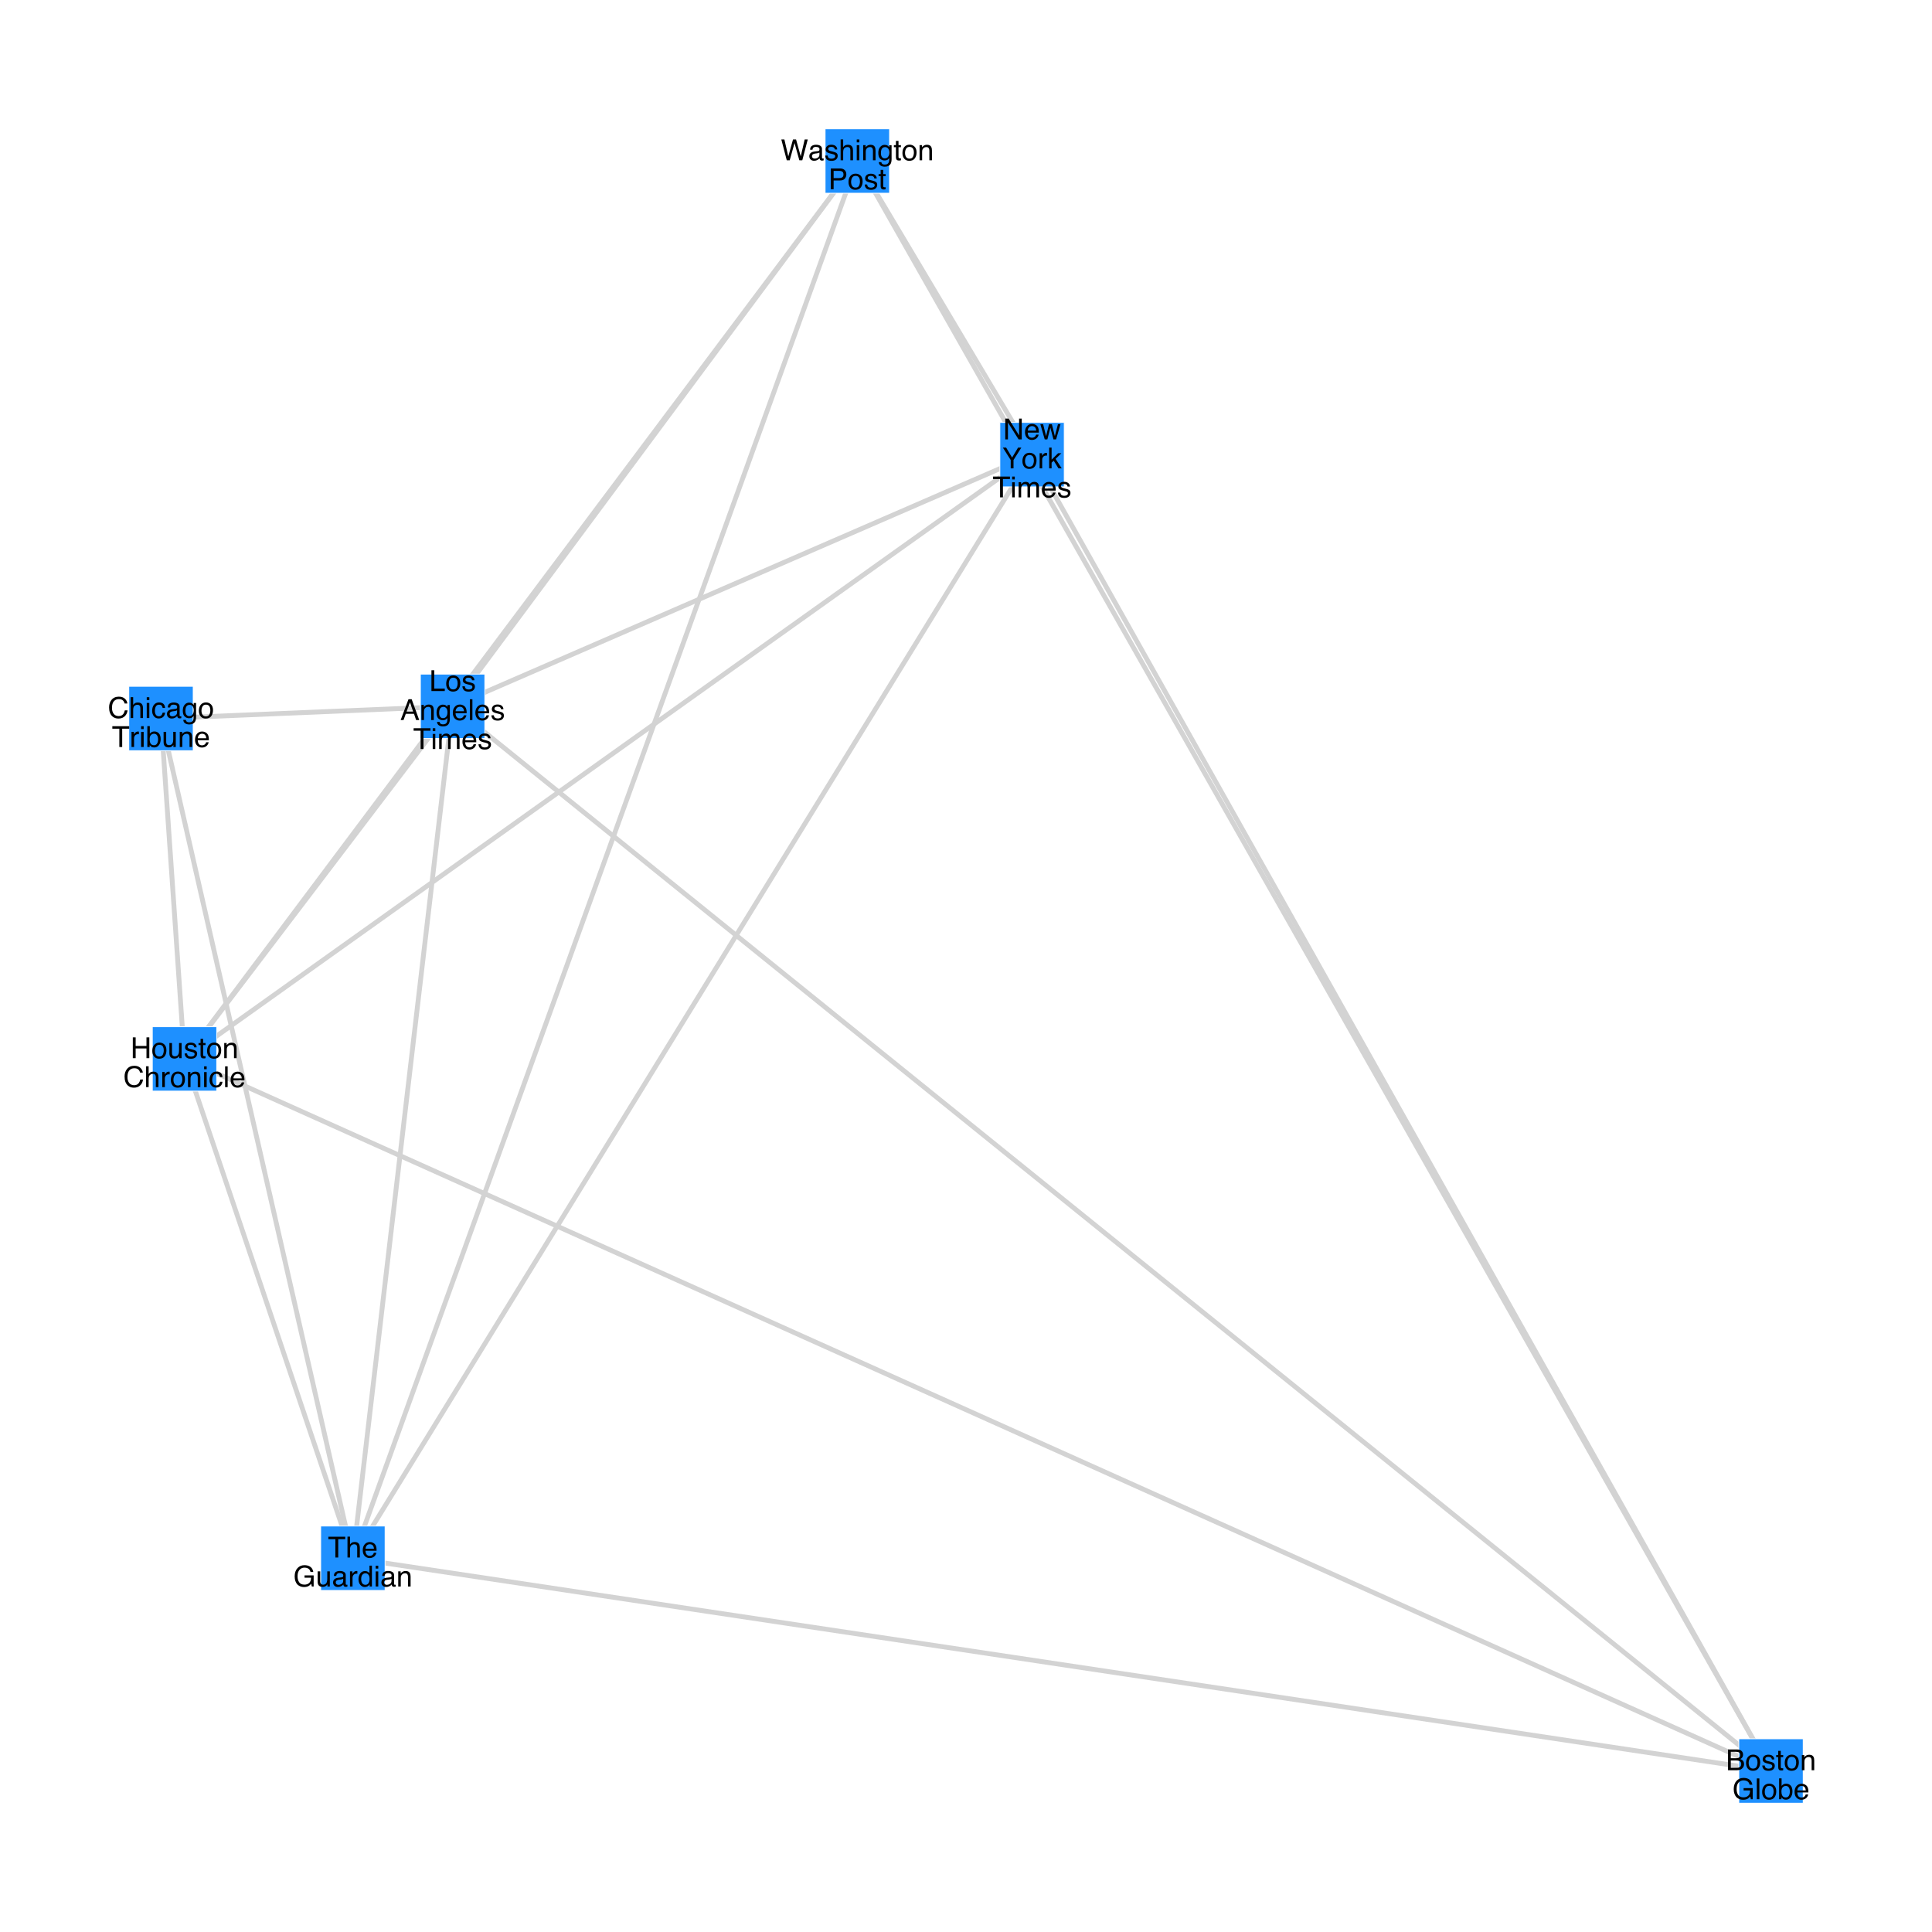 <svg xmlns="http://www.w3.org/2000/svg" xmlns:xlink="http://www.w3.org/1999/xlink" width="800" height="800" version="1.1" viewBox="0 0 600 600"><defs><g><symbol id="glyph0-0" overflow="visible"><path style="stroke:none" d="M 0.289 0 L 0.289 -6.457 L 5.414 -6.457 L 5.414 0 Z M 4.605 -0.809 L 4.605 -5.648 L 1.098 -5.648 L 1.098 -0.809 Z M 4.605 -0.809"/></symbol><symbol id="glyph0-1" overflow="visible"><path style="stroke:none" d="M 3.109 -3.727 C 3.48 -3.727 3.766 -3.777 3.973 -3.879 C 4.297 -4.039 4.457 -4.332 4.457 -4.75 C 4.457 -5.172 4.285 -5.457 3.941 -5.602 C 3.75 -5.684 3.461 -5.727 3.082 -5.727 L 1.52 -5.727 L 1.52 -3.727 Z M 3.406 -0.746 C 3.941 -0.746 4.324 -0.902 4.555 -1.211 C 4.695 -1.41 4.77 -1.648 4.77 -1.926 C 4.77 -2.395 4.559 -2.711 4.141 -2.883 C 3.918 -2.973 3.621 -3.02 3.258 -3.02 L 1.52 -3.02 L 1.52 -0.746 Z M 0.664 -6.457 L 3.438 -6.457 C 4.191 -6.457 4.73 -6.23 5.051 -5.777 C 5.238 -5.512 5.332 -5.203 5.332 -4.855 C 5.332 -4.449 5.215 -4.113 4.984 -3.855 C 4.863 -3.719 4.691 -3.59 4.465 -3.477 C 4.797 -3.352 5.043 -3.207 5.207 -3.051 C 5.496 -2.77 5.641 -2.379 5.641 -1.887 C 5.641 -1.469 5.512 -1.094 5.25 -0.758 C 4.859 -0.254 4.242 0 3.391 0 L 0.664 0 Z M 0.664 -6.457"/></symbol><symbol id="glyph0-2" overflow="visible"><path style="stroke:none" d="M 2.449 -0.508 C 2.973 -0.508 3.332 -0.707 3.527 -1.105 C 3.723 -1.504 3.82 -1.945 3.82 -2.43 C 3.82 -2.871 3.75 -3.227 3.609 -3.504 C 3.387 -3.938 3 -4.152 2.457 -4.152 C 1.973 -4.152 1.621 -3.969 1.402 -3.598 C 1.184 -3.23 1.07 -2.785 1.07 -2.262 C 1.07 -1.762 1.184 -1.344 1.402 -1.012 C 1.621 -0.676 1.969 -0.508 2.449 -0.508 Z M 2.477 -4.844 C 3.086 -4.844 3.598 -4.641 4.016 -4.234 C 4.434 -3.832 4.645 -3.238 4.645 -2.453 C 4.645 -1.695 4.461 -1.066 4.09 -0.57 C 3.723 -0.074 3.148 0.172 2.375 0.172 C 1.727 0.172 1.211 -0.047 0.832 -0.484 C 0.449 -0.922 0.258 -1.512 0.258 -2.25 C 0.258 -3.039 0.461 -3.672 0.859 -4.141 C 1.262 -4.609 1.801 -4.844 2.477 -4.844 Z M 2.477 -4.844"/></symbol><symbol id="glyph0-3" overflow="visible"><path style="stroke:none" d="M 1.051 -1.477 C 1.074 -1.211 1.141 -1.012 1.25 -0.871 C 1.449 -0.617 1.793 -0.488 2.285 -0.488 C 2.578 -0.488 2.836 -0.551 3.059 -0.68 C 3.281 -0.805 3.391 -1.004 3.391 -1.27 C 3.391 -1.473 3.305 -1.625 3.125 -1.73 C 3.012 -1.797 2.785 -1.871 2.449 -1.957 L 1.82 -2.113 C 1.418 -2.215 1.121 -2.324 0.93 -2.449 C 0.59 -2.664 0.422 -2.957 0.422 -3.336 C 0.422 -3.781 0.582 -4.141 0.902 -4.418 C 1.223 -4.691 1.656 -4.828 2.195 -4.828 C 2.906 -4.828 3.418 -4.621 3.73 -4.207 C 3.926 -3.941 4.023 -3.656 4.016 -3.352 L 3.27 -3.352 C 3.254 -3.531 3.191 -3.695 3.082 -3.84 C 2.898 -4.047 2.586 -4.152 2.137 -4.152 C 1.836 -4.152 1.609 -4.094 1.457 -3.98 C 1.305 -3.867 1.227 -3.715 1.227 -3.527 C 1.227 -3.324 1.328 -3.16 1.531 -3.035 C 1.648 -2.961 1.82 -2.898 2.047 -2.844 L 2.57 -2.715 C 3.141 -2.578 3.52 -2.445 3.715 -2.316 C 4.023 -2.113 4.176 -1.797 4.176 -1.363 C 4.176 -0.945 4.016 -0.582 3.699 -0.277 C 3.379 0.027 2.895 0.18 2.246 0.18 C 1.547 0.18 1.051 0.02 0.758 -0.297 C 0.465 -0.613 0.312 -1.008 0.289 -1.477 Z M 1.051 -1.477"/></symbol><symbol id="glyph0-4" overflow="visible"><path style="stroke:none" d="M 0.738 -6.02 L 1.539 -6.02 L 1.539 -4.707 L 2.289 -4.707 L 2.289 -4.062 L 1.539 -4.062 L 1.539 -0.988 C 1.539 -0.824 1.594 -0.715 1.703 -0.66 C 1.766 -0.629 1.867 -0.609 2.012 -0.609 C 2.051 -0.609 2.094 -0.613 2.137 -0.613 C 2.18 -0.613 2.23 -0.617 2.289 -0.625 L 2.289 0 C 2.199 0.027 2.105 0.047 2.008 0.059 C 1.91 0.07 1.801 0.074 1.688 0.074 C 1.32 0.074 1.066 -0.02 0.938 -0.207 C 0.805 -0.398 0.738 -0.645 0.738 -0.945 L 0.738 -4.062 L 0.102 -4.062 L 0.102 -4.707 L 0.738 -4.707 Z M 0.738 -6.02"/></symbol><symbol id="glyph0-5" overflow="visible"><path style="stroke:none" d="M 0.578 -4.707 L 1.332 -4.707 L 1.332 -4.039 C 1.555 -4.312 1.789 -4.512 2.039 -4.633 C 2.289 -4.754 2.566 -4.812 2.871 -4.812 C 3.539 -4.812 3.988 -4.578 4.223 -4.113 C 4.352 -3.859 4.418 -3.492 4.418 -3.02 L 4.418 0 L 3.613 0 L 3.613 -2.965 C 3.613 -3.254 3.57 -3.484 3.484 -3.66 C 3.344 -3.953 3.09 -4.102 2.719 -4.102 C 2.531 -4.102 2.379 -4.082 2.258 -4.043 C 2.043 -3.977 1.852 -3.852 1.688 -3.656 C 1.555 -3.5 1.469 -3.34 1.43 -3.176 C 1.391 -3.008 1.371 -2.773 1.371 -2.465 L 1.371 0 L 0.578 0 Z M 0.578 -4.707"/></symbol><symbol id="glyph0-7" overflow="visible"><path style="stroke:none" d="M 3.477 -6.621 C 4.082 -6.621 4.605 -6.504 5.051 -6.27 C 5.691 -5.934 6.082 -5.344 6.227 -4.5 L 5.359 -4.5 C 5.254 -4.973 5.039 -5.316 4.707 -5.531 C 4.375 -5.746 3.957 -5.852 3.453 -5.852 C 2.855 -5.852 2.352 -5.629 1.945 -5.18 C 1.535 -4.734 1.332 -4.066 1.332 -3.176 C 1.332 -2.41 1.5 -1.785 1.836 -1.305 C 2.172 -0.82 2.723 -0.578 3.484 -0.578 C 4.066 -0.578 4.551 -0.75 4.934 -1.086 C 5.316 -1.426 5.512 -1.973 5.52 -2.73 L 3.5 -2.73 L 3.5 -3.453 L 6.332 -3.453 L 6.332 0 L 5.77 0 L 5.559 -0.832 C 5.262 -0.508 5 -0.281 4.773 -0.152 C 4.391 0.062 3.902 0.172 3.309 0.172 C 2.543 0.172 1.887 -0.078 1.336 -0.57 C 0.734 -1.191 0.434 -2.047 0.434 -3.129 C 0.434 -4.211 0.727 -5.07 1.312 -5.707 C 1.871 -6.316 2.59 -6.621 3.477 -6.621 Z M 3.477 -6.621"/></symbol><symbol id="glyph0-8" overflow="visible"><path style="stroke:none" d="M 0.602 -6.457 L 1.395 -6.457 L 1.395 0 L 0.602 0 Z M 0.602 -6.457"/></symbol><symbol id="glyph0-9" overflow="visible"><path style="stroke:none" d="M 0.52 -6.477 L 1.289 -6.477 L 1.289 -4.137 C 1.461 -4.359 1.668 -4.531 1.906 -4.652 C 2.148 -4.77 2.406 -4.828 2.688 -4.828 C 3.273 -4.828 3.75 -4.629 4.117 -4.227 C 4.48 -3.824 4.664 -3.227 4.664 -2.445 C 4.664 -1.699 4.484 -1.082 4.121 -0.59 C 3.762 -0.098 3.262 0.148 2.625 0.148 C 2.266 0.148 1.965 0.062 1.719 -0.109 C 1.57 -0.211 1.414 -0.375 1.25 -0.602 L 1.25 0 L 0.52 0 Z M 2.574 -0.551 C 3.004 -0.551 3.324 -0.719 3.535 -1.059 C 3.746 -1.398 3.855 -1.848 3.855 -2.402 C 3.855 -2.898 3.746 -3.309 3.535 -3.633 C 3.324 -3.961 3.012 -4.121 2.598 -4.121 C 2.238 -4.121 1.922 -3.988 1.648 -3.723 C 1.379 -3.457 1.242 -3.016 1.242 -2.402 C 1.242 -1.961 1.301 -1.602 1.41 -1.328 C 1.617 -0.809 2.008 -0.551 2.574 -0.551 Z M 2.574 -0.551"/></symbol><symbol id="glyph0-10" overflow="visible"><path style="stroke:none" d="M 2.539 -4.812 C 2.875 -4.812 3.199 -4.734 3.512 -4.578 C 3.824 -4.422 4.062 -4.219 4.227 -3.969 C 4.387 -3.73 4.492 -3.453 4.543 -3.137 C 4.59 -2.922 4.613 -2.574 4.613 -2.102 L 1.164 -2.102 C 1.18 -1.625 1.293 -1.238 1.504 -0.953 C 1.715 -0.664 2.039 -0.52 2.484 -0.52 C 2.898 -0.52 3.227 -0.656 3.473 -0.926 C 3.613 -1.086 3.711 -1.27 3.77 -1.477 L 4.547 -1.477 C 4.527 -1.305 4.461 -1.109 4.344 -0.898 C 4.227 -0.688 4.098 -0.512 3.953 -0.379 C 3.715 -0.145 3.418 0.016 3.062 0.098 C 2.871 0.145 2.656 0.168 2.418 0.168 C 1.832 0.168 1.336 -0.047 0.926 -0.473 C 0.52 -0.898 0.316 -1.496 0.316 -2.262 C 0.316 -3.02 0.523 -3.633 0.93 -4.105 C 1.34 -4.578 1.879 -4.812 2.539 -4.812 Z M 3.801 -2.73 C 3.77 -3.07 3.695 -3.344 3.578 -3.551 C 3.359 -3.93 3 -4.121 2.492 -4.121 C 2.129 -4.121 1.824 -3.992 1.578 -3.73 C 1.332 -3.469 1.203 -3.133 1.188 -2.73 Z M 3.801 -2.73"/></symbol><symbol id="glyph0-11" overflow="visible"><path style="stroke:none" d="M 3.406 -6.633 C 4.223 -6.633 4.859 -6.414 5.309 -5.984 C 5.758 -5.555 6.012 -5.066 6.059 -4.516 L 5.207 -4.516 C 5.109 -4.934 4.918 -5.262 4.629 -5.508 C 4.34 -5.75 3.938 -5.871 3.414 -5.871 C 2.777 -5.871 2.266 -5.648 1.875 -5.199 C 1.484 -4.754 1.289 -4.07 1.289 -3.148 C 1.289 -2.391 1.465 -1.777 1.816 -1.309 C 2.172 -0.836 2.695 -0.602 3.398 -0.602 C 4.043 -0.602 4.531 -0.852 4.867 -1.344 C 5.047 -1.605 5.18 -1.949 5.27 -2.375 L 6.121 -2.375 C 6.047 -1.695 5.793 -1.125 5.367 -0.664 C 4.852 -0.109 4.16 0.168 3.293 0.168 C 2.543 0.168 1.91 -0.059 1.402 -0.516 C 0.73 -1.117 0.395 -2.043 0.395 -3.297 C 0.395 -4.25 0.648 -5.027 1.152 -5.637 C 1.695 -6.301 2.449 -6.633 3.406 -6.633 Z M 3.406 -6.633"/></symbol><symbol id="glyph0-12" overflow="visible"><path style="stroke:none" d="M 0.578 -6.477 L 1.371 -6.477 L 1.371 -4.07 C 1.559 -4.309 1.727 -4.473 1.875 -4.57 C 2.133 -4.738 2.449 -4.82 2.828 -4.82 C 3.512 -4.82 3.977 -4.582 4.219 -4.105 C 4.352 -3.844 4.418 -3.48 4.418 -3.02 L 4.418 0 L 3.602 0 L 3.602 -2.965 C 3.602 -3.312 3.559 -3.566 3.473 -3.727 C 3.328 -3.984 3.059 -4.113 2.664 -4.113 C 2.336 -4.113 2.039 -4 1.77 -3.773 C 1.504 -3.547 1.371 -3.125 1.371 -2.496 L 1.371 0 L 0.578 0 Z M 0.578 -6.477"/></symbol><symbol id="glyph0-13" overflow="visible"><path style="stroke:none" d="M 0.578 -4.684 L 1.383 -4.684 L 1.383 0 L 0.578 0 Z M 0.578 -6.457 L 1.383 -6.457 L 1.383 -5.559 L 0.578 -5.559 Z M 0.578 -6.457"/></symbol><symbol id="glyph0-14" overflow="visible"><path style="stroke:none" d="M 2.395 -4.844 C 2.926 -4.844 3.355 -4.715 3.688 -4.457 C 4.02 -4.199 4.223 -3.754 4.289 -3.125 L 3.52 -3.125 C 3.473 -3.414 3.367 -3.656 3.199 -3.848 C 3.031 -4.039 2.766 -4.137 2.395 -4.137 C 1.891 -4.137 1.531 -3.891 1.312 -3.398 C 1.172 -3.078 1.102 -2.684 1.102 -2.215 C 1.102 -1.742 1.203 -1.348 1.402 -1.023 C 1.602 -0.703 1.914 -0.539 2.344 -0.539 C 2.672 -0.539 2.93 -0.641 3.121 -0.84 C 3.312 -1.043 3.445 -1.316 3.52 -1.664 L 4.289 -1.664 C 4.203 -1.039 3.98 -0.586 3.629 -0.297 C 3.277 -0.008 2.828 0.137 2.281 0.137 C 1.664 0.137 1.176 -0.09 0.809 -0.539 C 0.441 -0.988 0.258 -1.551 0.258 -2.223 C 0.258 -3.051 0.461 -3.691 0.859 -4.152 C 1.262 -4.613 1.773 -4.844 2.395 -4.844 Z M 2.395 -4.844"/></symbol><symbol id="glyph0-15" overflow="visible"><path style="stroke:none" d="M 1.188 -1.254 C 1.188 -1.023 1.27 -0.844 1.438 -0.711 C 1.605 -0.578 1.801 -0.516 2.031 -0.516 C 2.309 -0.516 2.578 -0.578 2.84 -0.707 C 3.277 -0.922 3.5 -1.273 3.5 -1.758 L 3.5 -2.395 C 3.402 -2.332 3.277 -2.281 3.125 -2.242 C 2.973 -2.199 2.824 -2.172 2.676 -2.152 L 2.195 -2.094 C 1.91 -2.055 1.695 -1.992 1.551 -1.91 C 1.309 -1.773 1.188 -1.555 1.188 -1.254 Z M 3.102 -2.852 C 3.285 -2.875 3.406 -2.953 3.469 -3.082 C 3.504 -3.152 3.52 -3.25 3.52 -3.383 C 3.52 -3.652 3.426 -3.848 3.23 -3.969 C 3.039 -4.09 2.766 -4.152 2.406 -4.152 C 1.996 -4.152 1.703 -4.043 1.531 -3.82 C 1.434 -3.695 1.371 -3.512 1.34 -3.27 L 0.602 -3.27 C 0.617 -3.852 0.805 -4.254 1.168 -4.48 C 1.527 -4.707 1.949 -4.82 2.426 -4.82 C 2.98 -4.82 3.43 -4.715 3.773 -4.504 C 4.117 -4.293 4.289 -3.965 4.289 -3.52 L 4.289 -0.809 C 4.289 -0.727 4.305 -0.66 4.34 -0.609 C 4.375 -0.562 4.445 -0.535 4.555 -0.535 C 4.59 -0.535 4.629 -0.539 4.672 -0.543 C 4.715 -0.547 4.762 -0.555 4.812 -0.562 L 4.812 0.023 C 4.688 0.059 4.594 0.078 4.531 0.086 C 4.465 0.098 4.379 0.102 4.266 0.102 C 3.992 0.102 3.797 0.004 3.672 -0.188 C 3.609 -0.289 3.562 -0.438 3.539 -0.625 C 3.375 -0.414 3.145 -0.23 2.844 -0.074 C 2.543 0.082 2.211 0.156 1.844 0.156 C 1.41 0.156 1.051 0.027 0.777 -0.238 C 0.5 -0.504 0.359 -0.836 0.359 -1.234 C 0.359 -1.672 0.496 -2.008 0.77 -2.25 C 1.043 -2.492 1.398 -2.637 1.84 -2.695 Z M 3.102 -2.852"/></symbol><symbol id="glyph0-16" overflow="visible"><path style="stroke:none" d="M 2.242 -4.789 C 2.609 -4.789 2.934 -4.699 3.207 -4.516 C 3.355 -4.414 3.508 -4.266 3.664 -4.07 L 3.664 -4.664 L 4.395 -4.664 L 4.395 -0.383 C 4.395 0.215 4.305 0.688 4.133 1.031 C 3.805 1.672 3.184 1.992 2.273 1.992 C 1.766 1.992 1.34 1.879 0.992 1.648 C 0.648 1.422 0.453 1.066 0.414 0.586 L 1.219 0.586 C 1.258 0.797 1.332 0.957 1.445 1.07 C 1.625 1.246 1.906 1.336 2.289 1.336 C 2.895 1.336 3.293 1.121 3.48 0.695 C 3.594 0.441 3.645 -0.008 3.633 -0.656 C 3.477 -0.414 3.285 -0.234 3.062 -0.117 C 2.84 0 2.547 0.059 2.18 0.059 C 1.672 0.059 1.223 -0.125 0.84 -0.484 C 0.457 -0.848 0.27 -1.445 0.27 -2.281 C 0.27 -3.07 0.461 -3.684 0.848 -4.125 C 1.23 -4.57 1.695 -4.789 2.242 -4.789 Z M 3.664 -2.375 C 3.664 -2.957 3.547 -3.387 3.305 -3.668 C 3.062 -3.949 2.758 -4.09 2.387 -4.09 C 1.828 -4.09 1.449 -3.832 1.242 -3.309 C 1.133 -3.031 1.082 -2.664 1.082 -2.215 C 1.082 -1.684 1.188 -1.281 1.402 -1.004 C 1.617 -0.727 1.91 -0.59 2.273 -0.59 C 2.84 -0.59 3.242 -0.844 3.473 -1.359 C 3.602 -1.648 3.664 -1.984 3.664 -2.375 Z M 3.664 -2.375"/></symbol><symbol id="glyph0-17" overflow="visible"><path style="stroke:none" d="M 5.383 -6.457 L 5.383 -5.688 L 3.207 -5.688 L 3.207 0 L 2.32 0 L 2.32 -5.688 L 0.145 -5.688 L 0.145 -6.457 Z M 5.383 -6.457"/></symbol><symbol id="glyph0-18" overflow="visible"><path style="stroke:none" d="M 0.602 -4.707 L 1.352 -4.707 L 1.352 -3.895 C 1.414 -4.051 1.566 -4.246 1.805 -4.473 C 2.047 -4.699 2.324 -4.812 2.637 -4.812 C 2.652 -4.812 2.676 -4.812 2.711 -4.809 C 2.746 -4.805 2.805 -4.797 2.891 -4.789 L 2.891 -3.953 C 2.844 -3.965 2.801 -3.969 2.762 -3.973 C 2.723 -3.977 2.68 -3.977 2.633 -3.977 C 2.234 -3.977 1.93 -3.848 1.715 -3.594 C 1.5 -3.336 1.395 -3.039 1.395 -2.707 L 1.395 0 L 0.602 0 Z M 0.602 -4.707"/></symbol><symbol id="glyph0-19" overflow="visible"><path style="stroke:none" d="M 1.371 -4.707 L 1.371 -1.582 C 1.371 -1.344 1.41 -1.145 1.484 -0.992 C 1.625 -0.711 1.887 -0.57 2.273 -0.57 C 2.824 -0.57 3.199 -0.816 3.398 -1.309 C 3.508 -1.574 3.559 -1.934 3.559 -2.395 L 3.559 -4.707 L 4.352 -4.707 L 4.352 0 L 3.602 0 L 3.613 -0.695 C 3.512 -0.516 3.383 -0.363 3.23 -0.242 C 2.93 0.004 2.562 0.129 2.133 0.129 C 1.461 0.129 1.004 -0.098 0.762 -0.547 C 0.629 -0.785 0.562 -1.105 0.562 -1.508 L 0.562 -4.707 Z M 1.371 -4.707"/></symbol><symbol id="glyph0-20" overflow="visible"><path style="stroke:none" d="M 0.707 -6.457 L 1.59 -6.457 L 1.59 -3.789 L 4.949 -3.789 L 4.949 -6.457 L 5.832 -6.457 L 5.832 0 L 4.949 0 L 4.949 -3.02 L 1.59 -3.02 L 1.59 0 L 0.707 0 Z M 0.707 -6.457"/></symbol><symbol id="glyph0-21" overflow="visible"><path style="stroke:none" d="M 0.688 -6.457 L 1.559 -6.457 L 1.559 -0.77 L 4.828 -0.77 L 4.828 0 L 0.688 0 Z M 0.688 -6.457"/></symbol><symbol id="glyph0-22" overflow="visible"><path style="stroke:none" d="M 4 -2.645 L 3.02 -5.496 L 1.977 -2.645 Z M 2.562 -6.457 L 3.551 -6.457 L 5.895 0 L 4.934 0 L 4.281 -1.934 L 1.727 -1.934 L 1.027 0 L 0.133 0 Z M 2.562 -6.457"/></symbol><symbol id="glyph0-23" overflow="visible"><path style="stroke:none" d="M 0.578 -4.707 L 1.363 -4.707 L 1.363 -4.039 C 1.551 -4.27 1.719 -4.438 1.871 -4.543 C 2.133 -4.723 2.43 -4.812 2.758 -4.812 C 3.133 -4.812 3.438 -4.719 3.664 -4.535 C 3.793 -4.43 3.91 -4.273 4.016 -4.07 C 4.191 -4.32 4.398 -4.508 4.637 -4.629 C 4.875 -4.75 5.141 -4.812 5.438 -4.812 C 6.07 -4.812 6.5 -4.582 6.727 -4.125 C 6.852 -3.879 6.914 -3.551 6.914 -3.133 L 6.914 0 L 6.09 0 L 6.09 -3.27 C 6.09 -3.582 6.012 -3.797 5.855 -3.914 C 5.699 -4.031 5.508 -4.09 5.281 -4.09 C 4.973 -4.09 4.703 -3.988 4.48 -3.781 C 4.258 -3.57 4.145 -3.223 4.145 -2.738 L 4.145 0 L 3.34 0 L 3.34 -3.07 C 3.34 -3.391 3.301 -3.625 3.227 -3.77 C 3.105 -3.988 2.883 -4.102 2.555 -4.102 C 2.254 -4.102 1.984 -3.984 1.738 -3.754 C 1.492 -3.523 1.371 -3.102 1.371 -2.496 L 1.371 0 L 0.578 0 Z M 0.578 -4.707"/></symbol><symbol id="glyph0-24" overflow="visible"><path style="stroke:none" d="M 0.688 -6.457 L 1.719 -6.457 L 4.98 -1.227 L 4.98 -6.457 L 5.809 -6.457 L 5.809 0 L 4.828 0 L 1.52 -5.227 L 1.52 0 L 0.688 0 Z M 0.688 -6.457"/></symbol><symbol id="glyph0-25" overflow="visible"><path style="stroke:none" d="M 0.945 -4.707 L 1.852 -0.996 L 2.77 -4.707 L 3.656 -4.707 L 4.578 -1.02 L 5.543 -4.707 L 6.332 -4.707 L 4.965 0 L 4.145 0 L 3.188 -3.645 L 2.258 0 L 1.438 0 L 0.078 -4.707 Z M 0.945 -4.707"/></symbol><symbol id="glyph0-26" overflow="visible"><path style="stroke:none" d="M 0.184 -6.457 L 1.203 -6.457 L 3.059 -3.352 L 4.914 -6.457 L 5.938 -6.457 L 3.5 -2.602 L 3.5 0 L 2.625 0 L 2.625 -2.602 Z M 0.184 -6.457"/></symbol><symbol id="glyph0-27" overflow="visible"><path style="stroke:none" d="M 0.562 -6.457 L 1.324 -6.457 L 1.324 -2.707 L 3.352 -4.707 L 4.363 -4.707 L 2.562 -2.945 L 4.465 0 L 3.453 0 L 1.984 -2.375 L 1.324 -1.766 L 1.324 0 L 0.562 0 Z M 0.562 -6.457"/></symbol><symbol id="glyph0-28" overflow="visible"><path style="stroke:none" d="M 1.082 -2.297 C 1.082 -1.793 1.188 -1.371 1.402 -1.031 C 1.617 -0.691 1.957 -0.523 2.43 -0.523 C 2.797 -0.523 3.098 -0.68 3.332 -0.996 C 3.57 -1.312 3.688 -1.762 3.688 -2.352 C 3.688 -2.945 3.566 -3.387 3.32 -3.672 C 3.078 -3.957 2.777 -4.102 2.422 -4.102 C 2.023 -4.102 1.699 -3.949 1.453 -3.645 C 1.203 -3.34 1.082 -2.891 1.082 -2.297 Z M 2.273 -4.789 C 2.633 -4.789 2.934 -4.715 3.176 -4.562 C 3.316 -4.473 3.477 -4.32 3.656 -4.102 L 3.656 -6.477 L 4.418 -6.477 L 4.418 0 L 3.703 0 L 3.703 -0.656 C 3.52 -0.367 3.301 -0.156 3.051 -0.027 C 2.797 0.102 2.508 0.168 2.184 0.168 C 1.66 0.168 1.207 -0.055 0.82 -0.496 C 0.438 -0.938 0.246 -1.523 0.246 -2.254 C 0.246 -2.941 0.422 -3.535 0.77 -4.035 C 1.121 -4.539 1.621 -4.789 2.273 -4.789 Z M 2.273 -4.789"/></symbol><symbol id="glyph0-29" overflow="visible"><path style="stroke:none" d="M 1.113 -6.457 L 2.328 -1.203 L 3.789 -6.457 L 4.738 -6.457 L 6.195 -1.203 L 7.414 -6.457 L 8.371 -6.457 L 6.676 0 L 5.758 0 L 4.266 -5.352 L 2.77 0 L 1.852 0 L 0.164 -6.457 Z M 1.113 -6.457"/></symbol><symbol id="glyph0-30" overflow="visible"><path style="stroke:none" d="M 0.77 -6.457 L 3.672 -6.457 C 4.246 -6.457 4.711 -6.293 5.062 -5.969 C 5.414 -5.645 5.59 -5.191 5.59 -4.605 C 5.59 -4.102 5.434 -3.664 5.121 -3.289 C 4.805 -2.914 4.324 -2.73 3.672 -2.73 L 1.645 -2.73 L 1.645 0 L 0.77 0 Z M 4.707 -4.602 C 4.707 -5.074 4.531 -5.398 4.18 -5.566 C 3.984 -5.656 3.719 -5.703 3.383 -5.703 L 1.645 -5.703 L 1.645 -3.469 L 3.383 -3.469 C 3.777 -3.469 4.094 -3.551 4.34 -3.719 C 4.586 -3.887 4.707 -4.18 4.707 -4.602 Z M 4.707 -4.602"/></symbol></g></defs><g id="surface138"><rect width="600" height="600" x="0" y="0" style="fill:#fff;fill-opacity:1;stroke:none"/><path style="fill:none;stroke-width:1.5;stroke-linecap:butt;stroke-linejoin:miter;stroke:#d3d3d3;stroke-opacity:1;stroke-miterlimit:10" d="M 550 550 L 57.301 328.855"/><path style="fill:none;stroke-width:1.5;stroke-linecap:butt;stroke-linejoin:miter;stroke:#d3d3d3;stroke-opacity:1;stroke-miterlimit:10" d="M 550 550 L 140.559 219.352"/><path style="fill:none;stroke-width:1.5;stroke-linecap:butt;stroke-linejoin:miter;stroke:#d3d3d3;stroke-opacity:1;stroke-miterlimit:10" d="M 550 550 L 320.512 141.195"/><path style="fill:none;stroke-width:1.5;stroke-linecap:butt;stroke-linejoin:miter;stroke:#d3d3d3;stroke-opacity:1;stroke-miterlimit:10" d="M 550 550 L 109.59 483.926"/><path style="fill:none;stroke-width:1.5;stroke-linecap:butt;stroke-linejoin:miter;stroke:#d3d3d3;stroke-opacity:1;stroke-miterlimit:10" d="M 550 550 L 266.25 50"/><path style="fill:none;stroke-width:1.5;stroke-linecap:butt;stroke-linejoin:miter;stroke:#d3d3d3;stroke-opacity:1;stroke-miterlimit:10" d="M 50 223.137 L 57.301 328.855"/><path style="fill:none;stroke-width:1.5;stroke-linecap:butt;stroke-linejoin:miter;stroke:#d3d3d3;stroke-opacity:1;stroke-miterlimit:10" d="M 50 223.137 L 140.559 219.352"/><path style="fill:none;stroke-width:1.5;stroke-linecap:butt;stroke-linejoin:miter;stroke:#d3d3d3;stroke-opacity:1;stroke-miterlimit:10" d="M 50 223.137 L 109.59 483.926"/><path style="fill:none;stroke-width:1.5;stroke-linecap:butt;stroke-linejoin:miter;stroke:#d3d3d3;stroke-opacity:1;stroke-miterlimit:10" d="M 57.301 328.855 L 140.559 219.352"/><path style="fill:none;stroke-width:1.5;stroke-linecap:butt;stroke-linejoin:miter;stroke:#d3d3d3;stroke-opacity:1;stroke-miterlimit:10" d="M 57.301 328.855 L 320.512 141.195"/><path style="fill:none;stroke-width:1.5;stroke-linecap:butt;stroke-linejoin:miter;stroke:#d3d3d3;stroke-opacity:1;stroke-miterlimit:10" d="M 57.301 328.855 L 109.59 483.926"/><path style="fill:none;stroke-width:1.5;stroke-linecap:butt;stroke-linejoin:miter;stroke:#d3d3d3;stroke-opacity:1;stroke-miterlimit:10" d="M 57.301 328.855 L 266.25 50"/><path style="fill:none;stroke-width:1.5;stroke-linecap:butt;stroke-linejoin:miter;stroke:#d3d3d3;stroke-opacity:1;stroke-miterlimit:10" d="M 140.559 219.352 L 320.512 141.195"/><path style="fill:none;stroke-width:1.5;stroke-linecap:butt;stroke-linejoin:miter;stroke:#d3d3d3;stroke-opacity:1;stroke-miterlimit:10" d="M 140.559 219.352 L 109.59 483.926"/><path style="fill:none;stroke-width:1.5;stroke-linecap:butt;stroke-linejoin:miter;stroke:#d3d3d3;stroke-opacity:1;stroke-miterlimit:10" d="M 140.559 219.352 L 266.25 50"/><path style="fill:none;stroke-width:1.5;stroke-linecap:butt;stroke-linejoin:miter;stroke:#d3d3d3;stroke-opacity:1;stroke-miterlimit:10" d="M 320.512 141.195 L 266.25 50"/><path style="fill:none;stroke-width:1.5;stroke-linecap:butt;stroke-linejoin:miter;stroke:#d3d3d3;stroke-opacity:1;stroke-miterlimit:10" d="M 320.512 141.195 L 109.59 483.926"/><path style="fill:none;stroke-width:1.5;stroke-linecap:butt;stroke-linejoin:miter;stroke:#d3d3d3;stroke-opacity:1;stroke-miterlimit:10" d="M 109.59 483.926 L 266.25 50"/><path style="fill-rule:nonzero;fill:#1e90ff;fill-opacity:1;stroke-width:.25;stroke-linecap:butt;stroke-linejoin:miter;stroke:#fff;stroke-opacity:1;stroke-miterlimit:10" d="M 540 540 L 560 540 L 560 560 L 540 560 Z M 540 540"/><path style="fill-rule:nonzero;fill:#1e90ff;fill-opacity:1;stroke-width:.25;stroke-linecap:butt;stroke-linejoin:miter;stroke:#fff;stroke-opacity:1;stroke-miterlimit:10" d="M 40 213.137 L 60 213.137 L 60 233.137 L 40 233.137 Z M 40 213.137"/><path style="fill-rule:nonzero;fill:#1e90ff;fill-opacity:1;stroke-width:.25;stroke-linecap:butt;stroke-linejoin:miter;stroke:#fff;stroke-opacity:1;stroke-miterlimit:10" d="M 47.301 318.855 L 67.301 318.855 L 67.301 338.855 L 47.301 338.855 Z M 47.301 318.855"/><path style="fill-rule:nonzero;fill:#1e90ff;fill-opacity:1;stroke-width:.25;stroke-linecap:butt;stroke-linejoin:miter;stroke:#fff;stroke-opacity:1;stroke-miterlimit:10" d="M 130.559 209.352 L 150.559 209.352 L 150.559 229.352 L 130.559 229.352 Z M 130.559 209.352"/><path style="fill-rule:nonzero;fill:#1e90ff;fill-opacity:1;stroke-width:.25;stroke-linecap:butt;stroke-linejoin:miter;stroke:#fff;stroke-opacity:1;stroke-miterlimit:10" d="M 310.512 131.195 L 330.512 131.195 L 330.512 151.195 L 310.512 151.195 Z M 310.512 131.195"/><path style="fill-rule:nonzero;fill:#1e90ff;fill-opacity:1;stroke-width:.25;stroke-linecap:butt;stroke-linejoin:miter;stroke:#fff;stroke-opacity:1;stroke-miterlimit:10" d="M 99.59 473.926 L 119.59 473.926 L 119.59 493.926 L 99.59 493.926 Z M 99.59 473.926"/><path style="fill-rule:nonzero;fill:#1e90ff;fill-opacity:1;stroke-width:.25;stroke-linecap:butt;stroke-linejoin:miter;stroke:#fff;stroke-opacity:1;stroke-miterlimit:10" d="M 256.25 40 L 276.25 40 L 276.25 60 L 256.25 60 Z M 256.25 40"/><g style="fill:#000;fill-opacity:1"><use x="535.992" y="549.762" xlink:href="#glyph0-1"/><use x="541.995" y="549.762" xlink:href="#glyph0-2"/><use x="547" y="549.762" xlink:href="#glyph0-3"/><use x="551.5" y="549.762" xlink:href="#glyph0-4"/><use x="554.001" y="549.762" xlink:href="#glyph0-2"/><use x="559.006" y="549.762" xlink:href="#glyph0-5"/><use x="564.012" y="549.762" xlink:href="#glyph0-6"/></g><g style="fill:#000;fill-opacity:1"><use x="537.992" y="558.762" xlink:href="#glyph0-7"/><use x="544.993" y="558.762" xlink:href="#glyph0-8"/><use x="546.992" y="558.762" xlink:href="#glyph0-2"/><use x="551.998" y="558.762" xlink:href="#glyph0-9"/><use x="557.003" y="558.762" xlink:href="#glyph0-10"/></g><g style="fill:#000;fill-opacity:1"><use x="33.488" y="222.988" xlink:href="#glyph0-11"/><use x="39.988" y="222.988" xlink:href="#glyph0-12"/><use x="44.993" y="222.988" xlink:href="#glyph0-13"/><use x="46.993" y="222.988" xlink:href="#glyph0-14"/><use x="51.493" y="222.988" xlink:href="#glyph0-15"/><use x="56.498" y="222.988" xlink:href="#glyph0-16"/><use x="61.503" y="222.988" xlink:href="#glyph0-2"/><use x="66.509" y="222.988" xlink:href="#glyph0-6"/></g><g style="fill:#000;fill-opacity:1"><use x="34.742" y="231.988" xlink:href="#glyph0-17"/><use x="40.24" y="231.988" xlink:href="#glyph0-18"/><use x="43.237" y="231.988" xlink:href="#glyph0-13"/><use x="45.236" y="231.988" xlink:href="#glyph0-9"/><use x="50.242" y="231.988" xlink:href="#glyph0-19"/><use x="55.247" y="231.988" xlink:href="#glyph0-5"/><use x="60.252" y="231.988" xlink:href="#glyph0-10"/></g><g style="fill:#000;fill-opacity:1"><use x="40.539" y="328.621" xlink:href="#glyph0-20"/><use x="47.039" y="328.621" xlink:href="#glyph0-2"/><use x="52.044" y="328.621" xlink:href="#glyph0-19"/><use x="57.049" y="328.621" xlink:href="#glyph0-3"/><use x="61.549" y="328.621" xlink:href="#glyph0-4"/><use x="64.05" y="328.621" xlink:href="#glyph0-2"/><use x="69.055" y="328.621" xlink:href="#glyph0-5"/><use x="74.061" y="328.621" xlink:href="#glyph0-6"/></g><g style="fill:#000;fill-opacity:1"><use x="38.293" y="337.621" xlink:href="#glyph0-11"/><use x="44.792" y="337.621" xlink:href="#glyph0-12"/><use x="49.798" y="337.621" xlink:href="#glyph0-18"/><use x="52.795" y="337.621" xlink:href="#glyph0-2"/><use x="57.8" y="337.621" xlink:href="#glyph0-5"/><use x="62.806" y="337.621" xlink:href="#glyph0-13"/><use x="64.805" y="337.621" xlink:href="#glyph0-14"/><use x="69.305" y="337.621" xlink:href="#glyph0-8"/><use x="71.305" y="337.621" xlink:href="#glyph0-10"/></g><g style="fill:#000;fill-opacity:1"><use x="133.301" y="214.613" xlink:href="#glyph0-21"/><use x="138.306" y="214.613" xlink:href="#glyph0-2"/><use x="143.312" y="214.613" xlink:href="#glyph0-3"/><use x="147.812" y="214.613" xlink:href="#glyph0-6"/></g><g style="fill:#000;fill-opacity:1"><use x="124.297" y="223.613" xlink:href="#glyph0-22"/><use x="130.3" y="223.613" xlink:href="#glyph0-5"/><use x="135.305" y="223.613" xlink:href="#glyph0-16"/><use x="140.311" y="223.613" xlink:href="#glyph0-10"/><use x="145.316" y="223.613" xlink:href="#glyph0-8"/><use x="147.315" y="223.613" xlink:href="#glyph0-10"/><use x="152.321" y="223.613" xlink:href="#glyph0-3"/><use x="156.821" y="223.613" xlink:href="#glyph0-6"/></g><g style="fill:#000;fill-opacity:1"><use x="128.309" y="232.613" xlink:href="#glyph0-17"/><use x="133.806" y="232.613" xlink:href="#glyph0-13"/><use x="135.806" y="232.613" xlink:href="#glyph0-23"/><use x="143.303" y="232.613" xlink:href="#glyph0-10"/><use x="148.308" y="232.613" xlink:href="#glyph0-3"/></g><g style="fill:#000;fill-opacity:1"><use x="311.508" y="136.457" xlink:href="#glyph0-24"/><use x="318.007" y="136.457" xlink:href="#glyph0-10"/><use x="323.013" y="136.457" xlink:href="#glyph0-25"/><use x="329.512" y="136.457" xlink:href="#glyph0-6"/></g><g style="fill:#000;fill-opacity:1"><use x="311.258" y="145.457" xlink:href="#glyph0-26"/><use x="317.261" y="145.457" xlink:href="#glyph0-2"/><use x="322.266" y="145.457" xlink:href="#glyph0-18"/><use x="325.263" y="145.457" xlink:href="#glyph0-27"/><use x="329.763" y="145.457" xlink:href="#glyph0-6"/></g><g style="fill:#000;fill-opacity:1"><use x="308.262" y="154.457" xlink:href="#glyph0-17"/><use x="313.759" y="154.457" xlink:href="#glyph0-13"/><use x="315.759" y="154.457" xlink:href="#glyph0-23"/><use x="323.256" y="154.457" xlink:href="#glyph0-10"/><use x="328.261" y="154.457" xlink:href="#glyph0-3"/></g><g style="fill:#000;fill-opacity:1"><use x="101.836" y="483.699" xlink:href="#glyph0-17"/><use x="107.333" y="483.699" xlink:href="#glyph0-12"/><use x="112.339" y="483.699" xlink:href="#glyph0-10"/><use x="117.344" y="483.699" xlink:href="#glyph0-6"/></g><g style="fill:#000;fill-opacity:1"><use x="91.078" y="492.699" xlink:href="#glyph0-7"/><use x="98.079" y="492.699" xlink:href="#glyph0-19"/><use x="103.084" y="492.699" xlink:href="#glyph0-15"/><use x="108.089" y="492.699" xlink:href="#glyph0-18"/><use x="111.086" y="492.699" xlink:href="#glyph0-28"/><use x="116.092" y="492.699" xlink:href="#glyph0-13"/><use x="118.091" y="492.699" xlink:href="#glyph0-15"/><use x="123.097" y="492.699" xlink:href="#glyph0-5"/></g><g style="fill:#000;fill-opacity:1"><use x="242.484" y="49.773" xlink:href="#glyph0-29"/><use x="250.979" y="49.773" xlink:href="#glyph0-15"/><use x="255.984" y="49.773" xlink:href="#glyph0-3"/><use x="260.484" y="49.773" xlink:href="#glyph0-12"/><use x="265.49" y="49.773" xlink:href="#glyph0-13"/><use x="267.489" y="49.773" xlink:href="#glyph0-5"/><use x="272.495" y="49.773" xlink:href="#glyph0-16"/><use x="277.5" y="49.773" xlink:href="#glyph0-4"/><use x="280" y="49.773" xlink:href="#glyph0-2"/><use x="285.006" y="49.773" xlink:href="#glyph0-5"/><use x="290.011" y="49.773" xlink:href="#glyph0-6"/></g><g style="fill:#000;fill-opacity:1"><use x="257.246" y="58.773" xlink:href="#glyph0-30"/><use x="263.249" y="58.773" xlink:href="#glyph0-2"/><use x="268.254" y="58.773" xlink:href="#glyph0-3"/><use x="272.754" y="58.773" xlink:href="#glyph0-4"/></g></g></svg>
